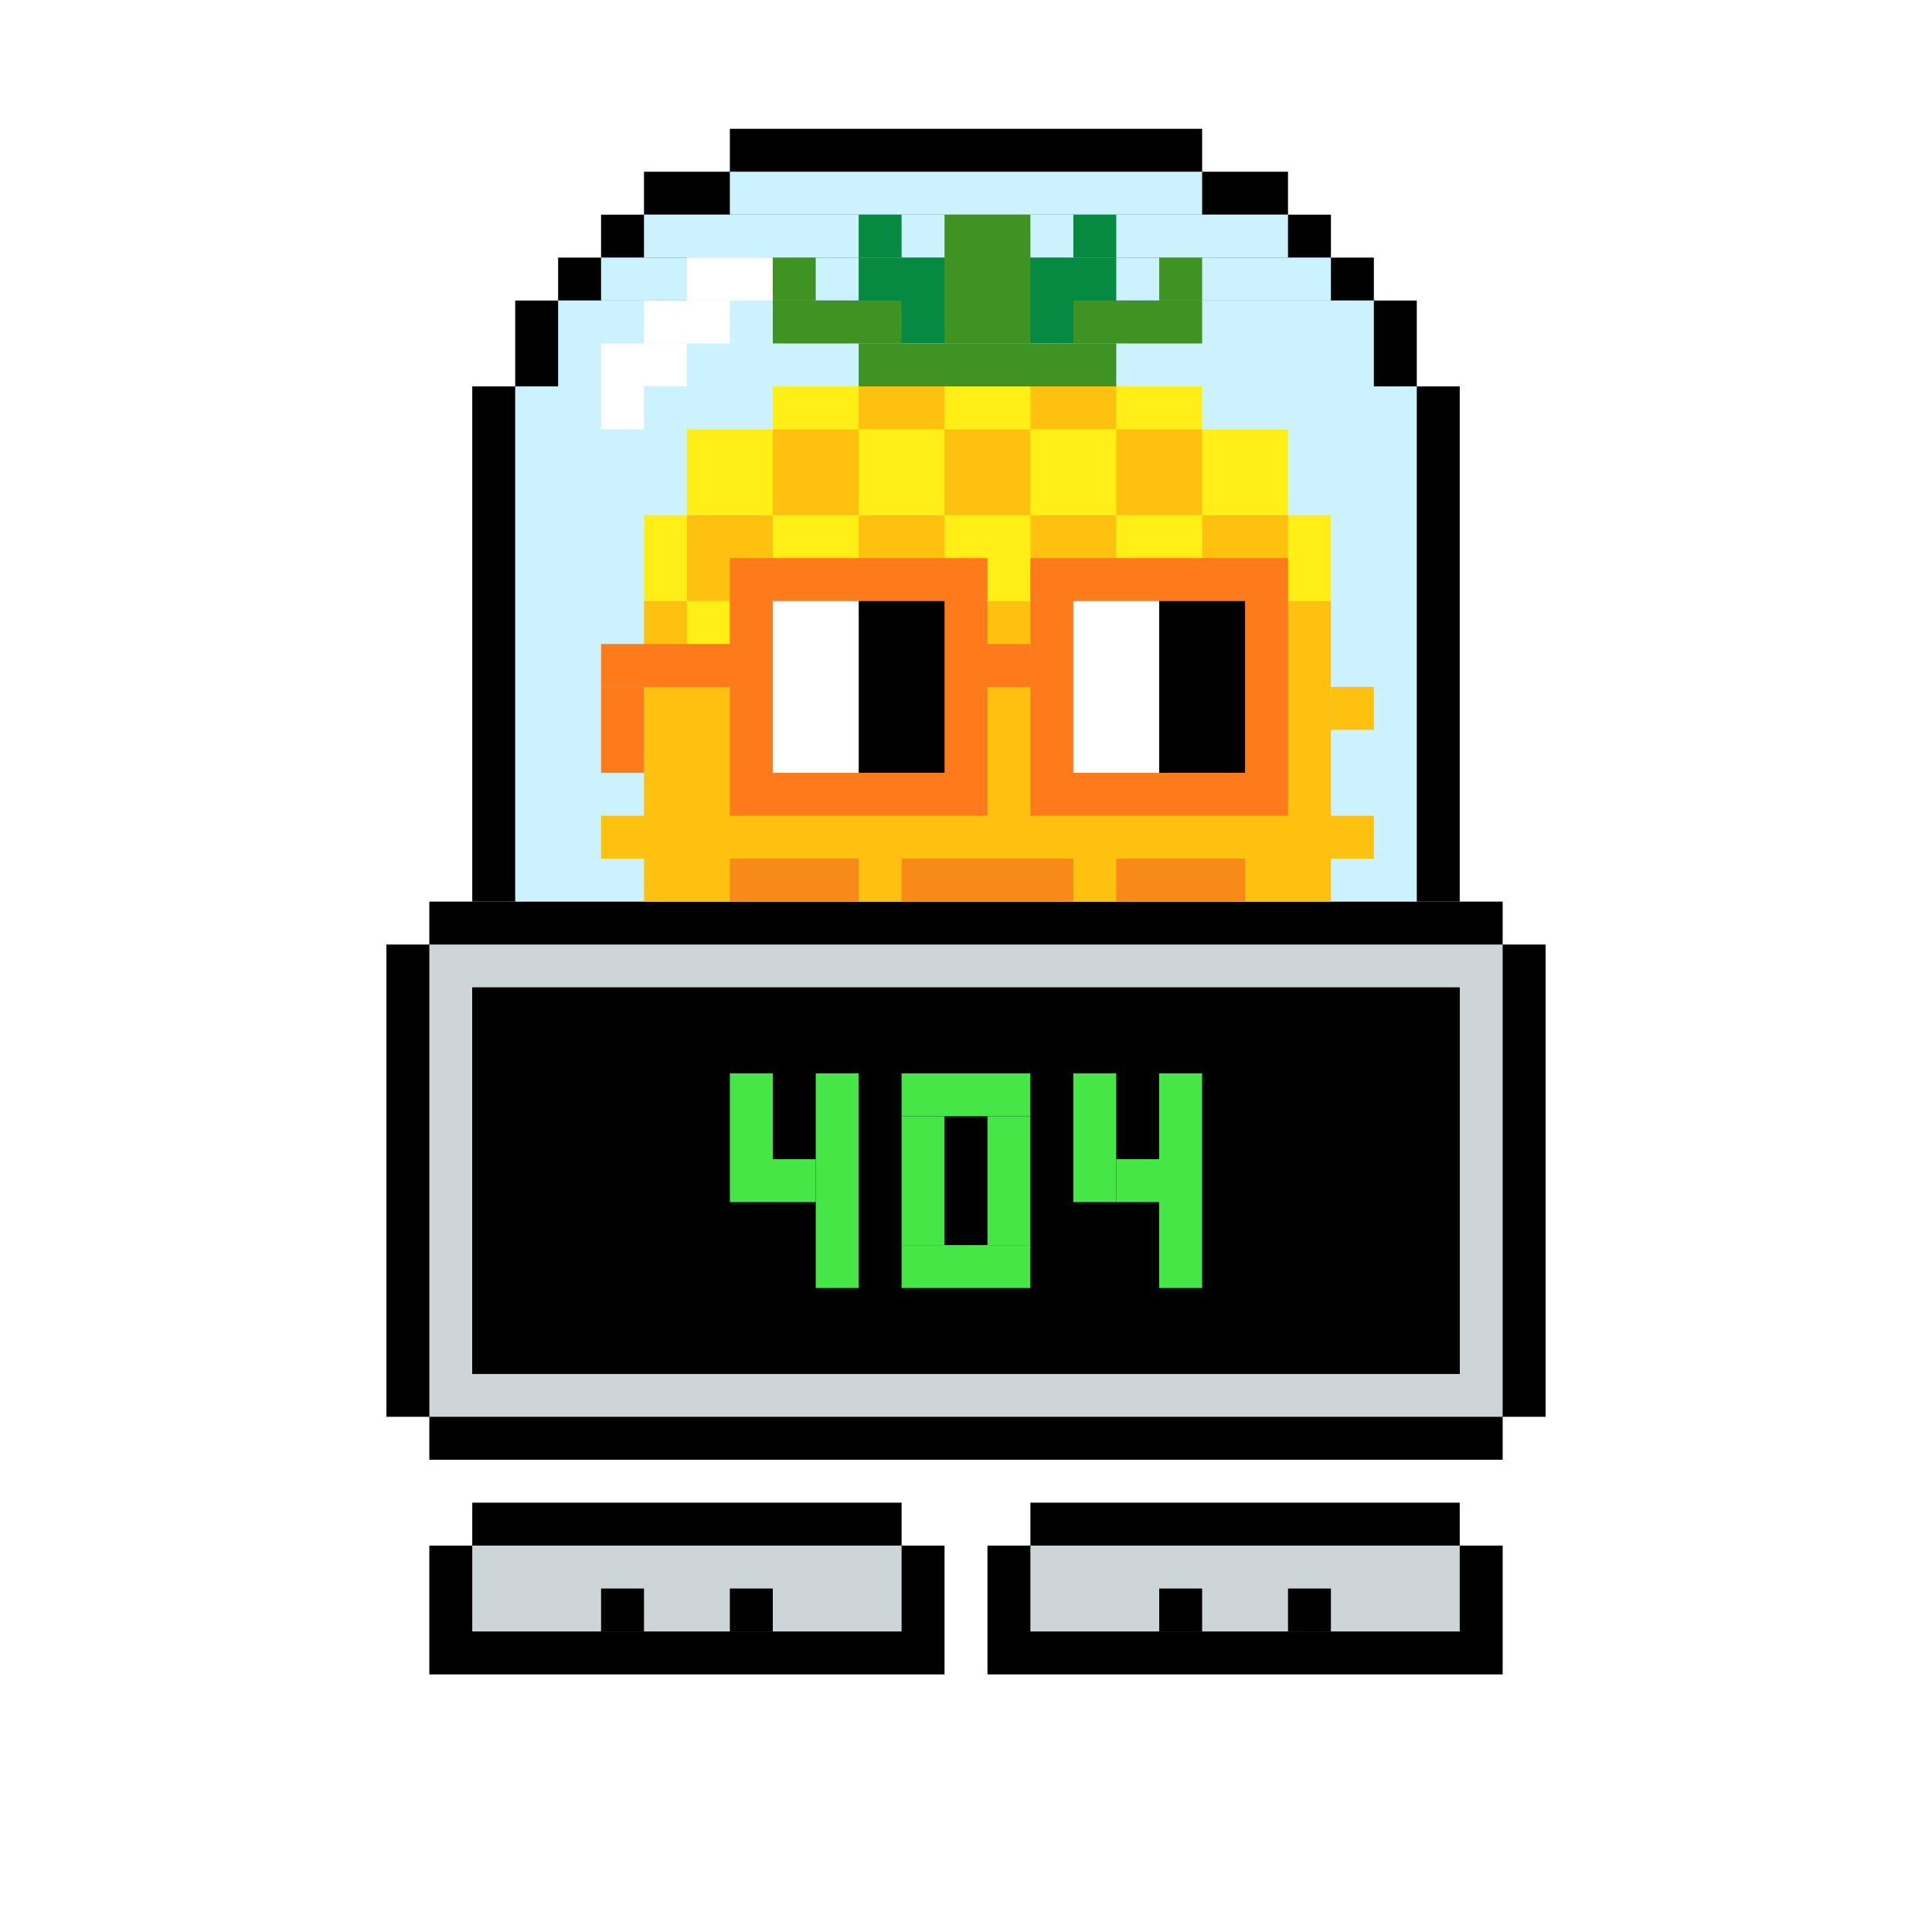 <svg xmlns='http://www.w3.org/2000/svg' viewBox='0 0 45 45' width='500px' height='500px'><rect x='0' y='0' width='45' height='45' fill='#FFFFFF'/><rect x='9' y='22' width='27' height='11' fill='#000000'/><rect x='10' y='21' width='25' height='13' fill='#000000'/><rect x='13' y='12' width='19' height='4' fill='#000000'/><rect x='14' y='11' width='17' height='6' fill='#000000'/><rect x='16' y='8' width='13' height='12' fill='#000000'/><rect x='10' y='22' width='25' height='11' fill='#CED5D9'/><rect x='14' y='12' width='17' height='4' fill='#CED5D9'/><rect x='15' y='9' width='15' height='10' fill='#000000'/><rect x='16' y='9' width='13' height='10' fill='#CED5D9'/><rect x='11' y='23' width='23' height='9' fill='#000000'/><rect x='12' y='24' width='21' height='7' fill='#00BFFF'/><rect x='25' y='10' width='3' height='5' fill='#000000'/><rect x='21' y='10' width='3' height='5' fill='#000000'/><rect x='17' y='10' width='3' height='5' fill='#000000'/><rect x='26' y='11' width='1' height='1' fill='#FFFFFF'/><rect x='22' y='11' width='1' height='1' fill='#FFFFFF'/><rect x='18' y='11' width='1' height='1' fill='#FFFFFF'/><rect x='24' y='17' width='1' height='1' fill='#000000'/><rect x='20' y='17' width='1' height='1' fill='#000000'/><rect x='19' y='16' width='7' height='1' fill='#000000'/><rect x='11' y='9' width='23' height='12' fill='#000000'/><rect x='12' y='7' width='21' height='2' fill='#000000'/><rect x='13' y='6' width='19' height='1' fill='#000000'/><rect x='14' y='5' width='17' height='1' fill='#000000'/><rect x='15' y='4' width='15' height='1' fill='#000000'/><rect x='17' y='3' width='11' height='1' fill='#000000'/><rect x='12' y='9' width='21' height='12' fill='#CCF2FF'/><rect x='13' y='7' width='19' height='2' fill='#CCF2FF'/><rect x='14' y='6' width='17' height='1' fill='#CCF2FF'/><rect x='15' y='5' width='15' height='1' fill='#CCF2FF'/><rect x='17' y='4' width='11' height='1' fill='#CCF2FF'/><rect x='15' y='12' width='16' height='2' fill='#FFEF16'/><rect x='16' y='10' width='14' height='2' fill='#FFEF16'/><rect x='18' y='9' width='10' height='1' fill='#FFEF16'/><rect x='15' y='14' width='16' height='7' fill='#FFC110'/><rect x='14' y='19' width='18' height='1' fill='#FFC110'/><rect x='31' y='16' width='1' height='1' fill='#FFC110'/><rect x='28' y='12' width='2' height='2' fill='#FFC110'/><rect x='24' y='12' width='2' height='2' fill='#FFC110'/><rect x='20' y='12' width='2' height='2' fill='#FFC110'/><rect x='16' y='12' width='2' height='2' fill='#FFC110'/><rect x='26' y='10' width='2' height='2' fill='#FFC110'/><rect x='22' y='10' width='2' height='2' fill='#FFC110'/><rect x='18' y='10' width='2' height='2' fill='#FFC110'/><rect x='24' y='9' width='2' height='1' fill='#FFC110'/><rect x='20' y='9' width='2' height='1' fill='#FFC110'/><rect x='26' y='20' width='3' height='1' fill='#F78A18'/><rect x='21' y='20' width='4' height='1' fill='#F78A18'/><rect x='17' y='20' width='3' height='1' fill='#F78A18'/><rect x='16' y='14' width='1' height='1' fill='#FFEF16'/><rect x='14' y='16' width='1' height='2' fill='#FF7A1A'/><rect x='14' y='15' width='10' height='1' fill='#FF7A1A'/><rect x='17' y='13' width='6' height='6' fill='#FF7A1A'/><rect x='24' y='13' width='6' height='6' fill='#FF7A1A'/><rect x='27' y='14' width='2' height='4' fill='#000000'/><rect x='25' y='14' width='2' height='4' fill='#FFFFFF'/><rect x='20' y='14' width='2' height='4' fill='#000000'/><rect x='18' y='14' width='2' height='4' fill='#FFFFFF'/><rect x='20' y='6' width='6' height='2' fill='#068940'/><rect x='25' y='5' width='1' height='1' fill='#068940'/><rect x='20' y='5' width='1' height='1' fill='#068940'/><rect x='20' y='8' width='6' height='1' fill='#3F9323'/><rect x='25' y='7' width='3' height='1' fill='#3F9323'/><rect x='18' y='7' width='3' height='1' fill='#3F9323'/><rect x='27' y='6' width='1' height='1' fill='#3F9323'/><rect x='18' y='6' width='1' height='1' fill='#3F9323'/><rect x='22' y='5' width='2' height='3' fill='#3F9323'/><rect x='14' y='9' width='1' height='1' fill='#FFFFFF'/><rect x='14' y='8' width='2' height='1' fill='#FFFFFF'/><rect x='15' y='7' width='2' height='1' fill='#FFFFFF'/><rect x='16' y='6' width='2' height='1' fill='#FFFFFF'/><rect x='11' y='23' width='23' height='9' fill='#000000'/><rect x='27' y='25' width='1' height='5' fill='#45E645'/><rect x='26' y='27' width='1' height='1' fill='#45E645'/><rect x='25' y='25' width='1' height='3' fill='#45E645'/><rect x='21' y='29' width='3' height='1' fill='#45E645'/><rect x='23' y='26' width='1' height='3' fill='#45E645'/><rect x='21' y='26' width='1' height='3' fill='#45E645'/><rect x='21' y='25' width='3' height='1' fill='#45E645'/><rect x='19' y='25' width='1' height='5' fill='#45E645'/><rect x='18' y='27' width='1' height='1' fill='#45E645'/><rect x='17' y='25' width='1' height='3' fill='#45E645'/><rect x='23' y='36' width='12' height='3' fill='#000000'/><rect x='10' y='36' width='12' height='3' fill='#000000'/><rect x='24' y='35' width='10' height='1' fill='#000000'/><rect x='11' y='35' width='10' height='1' fill='#000000'/><rect x='24' y='36' width='10' height='2' fill='#CED5D9'/><rect x='11' y='36' width='10' height='2' fill='#CED5D9'/><rect x='30' y='37' width='1' height='1' fill='#000000'/><rect x='27' y='37' width='1' height='1' fill='#000000'/><rect x='17' y='37' width='1' height='1' fill='#000000'/><rect x='14' y='37' width='1' height='1' fill='#000000'/><rect x='0' y='0' width='0' height='0' fill='#000000'/><rect x='0' y='0' width='0' height='0' fill='#000000'/><rect x='0' y='0' width='0' height='0' fill='#000000'/><rect x='0' y='0' width='0' height='0' fill='#000000'/><rect x='0' y='0' width='0' height='0' fill='#000000'/><rect x='0' y='0' width='0' height='0' fill='#000000'/><rect x='0' y='0' width='0' height='0' fill='#000000'/><rect x='0' y='0' width='0' height='0' fill='#000000'/><rect x='0' y='0' width='0' height='0' fill='#000000'/><rect x='0' y='0' width='0' height='0' fill='#000000'/><rect x='0' y='0' width='0' height='0' fill='#000000'/><rect x='0' y='0' width='0' height='0' fill='#000000'/><rect x='0' y='0' width='0' height='0' fill='#000000'/><rect x='0' y='0' width='0' height='0' fill='#000000'/><rect x='0' y='0' width='0' height='0' fill='#000000'/><rect x='0' y='0' width='0' height='0' fill='#000000'/><rect x='0' y='0' width='0' height='0' fill='#000000'/><rect x='0' y='0' width='0' height='0' fill='#000000'/><rect x='0' y='0' width='0' height='0' fill='#000000'/><rect x='0' y='0' width='0' height='0' fill='#000000'/><rect x='0' y='0' width='0' height='0' fill='#000000'/><rect x='0' y='0' width='0' height='0' fill='#000000'/><rect x='0' y='0' width='0' height='0' fill='#000000'/><rect x='0' y='0' width='0' height='0' fill='#000000'/><rect x='0' y='0' width='0' height='0' fill='#000000'/><rect x='0' y='0' width='0' height='0' fill='#000000'/><rect x='0' y='0' width='0' height='0' fill='#000000'/><rect x='0' y='0' width='0' height='0' fill='#000000'/><rect x='0' y='0' width='0' height='0' fill='#000000'/><rect x='0' y='0' width='0' height='0' fill='#000000'/><rect x='0' y='0' width='0' height='0' fill='#000000'/><rect x='0' y='0' width='0' height='0' fill='#000000'/><rect x='0' y='0' width='0' height='0' fill='#000000'/><rect x='0' y='0' width='0' height='0' fill='#000000'/><rect x='0' y='0' width='0' height='0' fill='#000000'/><rect x='0' y='0' width='0' height='0' fill='#000000'/><rect x='0' y='0' width='0' height='0' fill='#000000'/><rect x='0' y='0' width='0' height='0' fill='#000000'/><rect x='0' y='0' width='0' height='0' fill='#000000'/><rect x='0' y='0' width='0' height='0' fill='#000000'/><rect x='0' y='0' width='0' height='0' fill='#000000'/><rect x='0' y='0' width='0' height='0' fill='#000000'/><rect x='0' y='0' width='0' height='0' fill='#000000'/><rect x='0' y='0' width='0' height='0' fill='#000000'/><rect x='0' y='0' width='0' height='0' fill='#000000'/><rect x='0' y='0' width='0' height='0' fill='#000000'/><rect x='0' y='0' width='0' height='0' fill='#000000'/><rect x='0' y='0' width='0' height='0' fill='#000000'/><rect x='0' y='0' width='0' height='0' fill='#000000'/><rect x='0' y='0' width='0' height='0' fill='#000000'/><rect x='0' y='0' width='0' height='0' fill='#000000'/><rect x='0' y='0' width='0' height='0' fill='#000000'/><rect x='0' y='0' width='0' height='0' fill='#000000'/><rect x='0' y='0' width='0' height='0' fill='#000000'/><rect x='0' y='0' width='0' height='0' fill='#000000'/><rect x='0' y='0' width='0' height='0' fill='#000000'/><rect x='0' y='0' width='0' height='0' fill='#000000'/><rect x='0' y='0' width='0' height='0' fill='#000000'/><rect x='0' y='0' width='0' height='0' fill='#000000'/><rect x='0' y='0' width='0' height='0' fill='#000000'/><rect x='0' y='0' width='0' height='0' fill='#000000'/><rect x='0' y='0' width='0' height='0' fill='#000000'/><rect x='0' y='0' width='0' height='0' fill='#000000'/><rect x='0' y='0' width='0' height='0' fill='#000000'/><rect x='0' y='0' width='0' height='0' fill='#000000'/><rect x='0' y='0' width='0' height='0' fill='#000000'/><rect x='0' y='0' width='0' height='0' fill='#000000'/></svg>